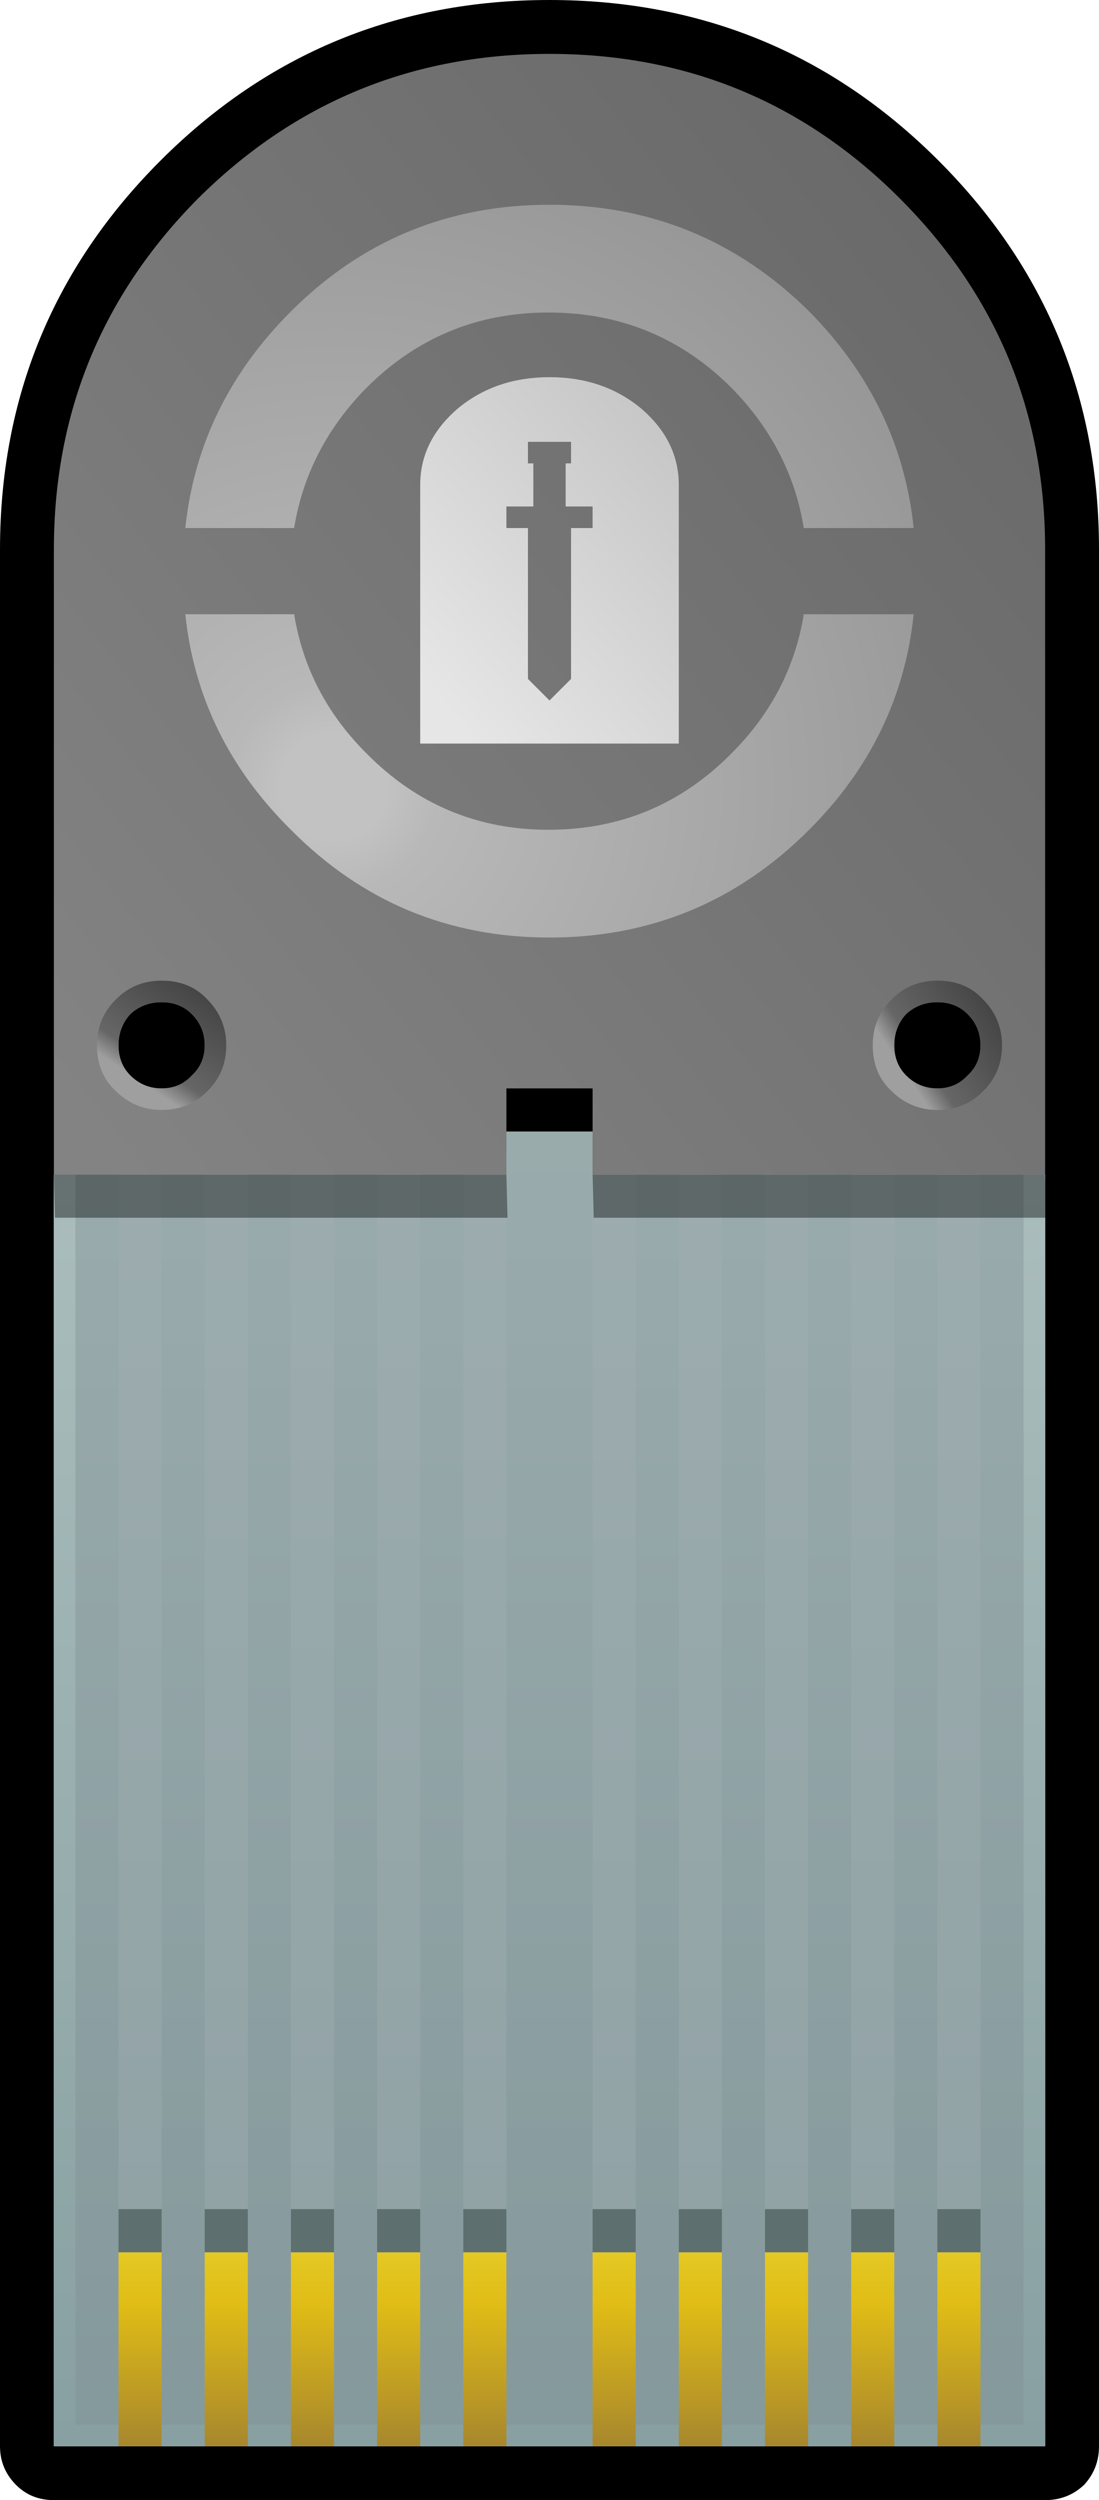 <?xml version="1.0" encoding="UTF-8" standalone="no"?>
<svg xmlns:xlink="http://www.w3.org/1999/xlink" height="116.0px" width="51.0px" xmlns="http://www.w3.org/2000/svg">
  <g transform="matrix(1.0, 0.0, 0.0, 1.0, 25.5, 58.5)">
    <path d="M18.05 -51.05 Q25.5 -43.6 25.5 -33.0 L25.5 55.0 Q25.5 56.05 24.8 56.8 24.05 57.5 23.0 57.5 L-23.0 57.5 Q-24.05 57.5 -24.75 56.8 -25.5 56.05 -25.5 55.0 L-25.5 -33.0 Q-25.5 -43.6 -18.05 -51.05 -10.6 -58.5 0.0 -58.5 10.6 -58.5 18.05 -51.05 M2.0 -4.0 L2.0 -6.0 -2.0 -6.0 -2.0 -4.0 -23.0 -4.0 -23.0 55.0 23.0 55.0 23.0 -4.0 2.0 -4.0" fill="#000000" fill-rule="evenodd" stroke="none"/>
    <path d="M-23.0 -4.0 L-23.0 -33.0 Q-23.0 -42.55 -16.3 -49.3 -9.55 -56.0 0.0 -56.0 9.55 -56.0 16.25 -49.3 23.0 -42.55 23.0 -33.0 L23.0 -4.0 2.0 -4.0 2.0 -6.0 -2.0 -6.0 -2.0 -4.0 -23.0 -4.0" fill="url(#gradient0)" fill-rule="evenodd" stroke="none"/>
    <path d="M-23.0 -4.0 L-2.0 -4.0 -2.0 -6.0 2.0 -6.0 2.0 -4.0 23.0 -4.0 23.0 55.0 -23.0 55.0 -23.0 -4.0" fill="url(#gradient1)" fill-rule="evenodd" stroke="none"/>
    <path d="M2.0 -6.0 L-2.0 -6.0 -2.0 -8.0 2.0 -8.0 2.0 -6.0 M20.0 -10.0 Q20.0 -9.15 19.4 -8.6 18.85 -8.0 18.0 -8.0 17.15 -8.0 16.55 -8.6 16.0 -9.15 16.0 -10.0 16.0 -10.85 16.55 -11.45 17.15 -12.0 18.0 -12.0 18.85 -12.0 19.4 -11.45 20.0 -10.85 20.0 -10.0 M-16.0 -10.0 Q-16.0 -9.15 -16.6 -8.6 -17.15 -8.0 -18.0 -8.0 -18.85 -8.0 -19.45 -8.6 -20.0 -9.15 -20.0 -10.0 -20.0 -10.85 -19.45 -11.45 -18.85 -12.0 -18.0 -12.0 -17.15 -12.0 -16.6 -11.45 -16.0 -10.85 -16.0 -10.0" fill="#000000" fill-rule="evenodd" stroke="none"/>
    <path d="M20.0 -10.0 Q20.0 -10.85 19.4 -11.45 18.85 -12.0 18.0 -12.0 17.15 -12.0 16.55 -11.45 16.0 -10.85 16.0 -10.0 16.0 -9.15 16.55 -8.6 17.15 -8.0 18.0 -8.0 18.85 -8.0 19.4 -8.6 20.0 -9.15 20.0 -10.0 M15.9 -12.15 Q16.75 -13.0 18.0 -13.0 19.3 -13.0 20.1 -12.15 21.0 -11.25 21.0 -10.0 21.0 -8.75 20.15 -7.9 L20.1 -7.85 Q19.25 -7.0 18.0 -7.0 16.75 -7.0 15.85 -7.9 15.0 -8.7 15.0 -10.0 15.0 -11.25 15.85 -12.1 L15.9 -12.15" fill="url(#gradient2)" fill-rule="evenodd" stroke="none"/>
    <path d="M-16.0 -10.0 Q-16.0 -10.85 -16.6 -11.45 -17.15 -12.0 -18.0 -12.0 -18.85 -12.0 -19.45 -11.45 -20.0 -10.85 -20.0 -10.0 -20.0 -9.15 -19.45 -8.6 -18.85 -8.0 -18.0 -8.0 -17.15 -8.0 -16.6 -8.6 -16.0 -9.15 -16.0 -10.0 M-20.1 -12.15 Q-19.25 -13.0 -18.0 -13.0 -16.7 -13.0 -15.9 -12.15 -15.0 -11.25 -15.0 -10.0 -15.0 -8.75 -15.85 -7.9 L-15.9 -7.85 Q-16.75 -7.0 -18.0 -7.0 -19.25 -7.0 -20.15 -7.9 -21.0 -8.7 -21.0 -10.0 -21.0 -11.25 -20.15 -12.1 L-20.1 -12.15" fill="url(#gradient3)" fill-rule="evenodd" stroke="none"/>
    <path d="M11.8 -30.0 L16.9 -30.0 Q16.3 -24.25 12.05 -20.0 7.05 -15.0 0.0 -15.0 -7.05 -15.0 -12.0 -20.0 -16.3 -24.25 -16.9 -30.0 L-11.85 -30.0 Q-11.25 -26.3 -8.5 -23.55 -5.0 -20.0 -0.05 -20.0 4.95 -20.0 8.45 -23.55 11.2 -26.3 11.8 -30.0 M16.9 -34.0 L11.8 -34.0 Q11.2 -37.7 8.45 -40.5 4.95 -44.0 -0.05 -44.0 -5.0 -44.0 -8.5 -40.5 -11.25 -37.7 -11.85 -34.0 L-16.9 -34.0 Q-16.3 -39.75 -12.0 -44.05 -7.05 -49.0 0.0 -49.0 7.05 -49.0 12.05 -44.05 16.3 -39.75 16.9 -34.0" fill="url(#gradient4)" fill-rule="evenodd" stroke="none"/>
    <path d="M4.25 -39.55 Q6.0 -38.05 6.0 -36.0 L6.0 -24.0 -6.0 -24.0 -6.0 -36.0 Q-6.0 -38.05 -4.25 -39.55 -2.5 -41.0 0.0 -41.0 2.5 -41.0 4.25 -39.55 M0.75 -37.0 L1.0 -37.0 1.0 -38.0 -1.0 -38.0 -1.0 -37.0 -0.75 -37.0 -0.75 -35.0 -2.0 -35.0 -2.0 -34.0 -1.0 -34.0 -1.0 -27.0 0.0 -26.0 1.0 -27.0 1.0 -34.0 2.0 -34.0 2.0 -35.0 0.75 -35.0 0.75 -37.0" fill="url(#gradient5)" fill-rule="evenodd" stroke="none"/>
    <path d="M4.0 -4.0 L4.0 44.0 2.0 44.0 2.0 -4.0 4.0 -4.0 M8.0 -4.0 L8.0 44.0 6.0 44.0 6.0 -4.0 8.0 -4.0 M12.0 -4.0 L12.0 44.0 10.0 44.0 10.0 -4.0 12.0 -4.0 M16.0 -4.0 L16.0 44.0 14.0 44.0 14.0 -4.0 16.0 -4.0 M20.0 -4.0 L20.0 44.0 18.0 44.0 18.0 -4.0 20.0 -4.0 M-2.0 -4.0 L-2.0 44.0 -4.0 44.0 -4.0 -4.0 -2.0 -4.0 M-6.0 -4.0 L-6.0 44.0 -8.0 44.0 -8.0 -4.0 -6.0 -4.0 M-10.0 -4.0 L-10.0 44.0 -12.0 44.0 -12.0 -4.0 -10.0 -4.0 M-14.0 -4.0 L-14.0 44.0 -16.0 44.0 -16.0 -4.0 -14.0 -4.0 M-18.0 -4.0 L-18.0 44.0 -20.0 44.0 -20.0 -4.0 -18.0 -4.0" fill="#bbc7ca" fill-opacity="0.341" fill-rule="evenodd" stroke="none"/>
    <path d="M22.0 -4.0 L22.0 54.0 -22.0 54.0 -22.0 -4.0 -2.0 -4.0 -2.0 -6.0 2.0 -6.0 2.0 -4.0 22.0 -4.0" fill="#818f94" fill-opacity="0.4" fill-rule="evenodd" stroke="none"/>
    <path d="M10.0 46.0 L12.0 46.0 12.0 55.0 10.0 55.0 10.0 46.0" fill="url(#gradient6)" fill-rule="evenodd" stroke="none"/>
    <path d="M-20.0 46.0 L-18.0 46.0 -18.0 55.0 -20.0 55.0 -20.0 46.0" fill="url(#gradient7)" fill-rule="evenodd" stroke="none"/>
    <path d="M-8.0 46.0 L-6.0 46.0 -6.0 55.0 -8.0 55.0 -8.0 46.0" fill="url(#gradient8)" fill-rule="evenodd" stroke="none"/>
    <path d="M-16.0 46.0 L-14.0 46.0 -14.0 55.0 -16.0 55.0 -16.0 46.0" fill="url(#gradient9)" fill-rule="evenodd" stroke="none"/>
    <path d="M-12.0 46.0 L-10.0 46.0 -10.0 55.0 -12.0 55.0 -12.0 46.0" fill="url(#gradient10)" fill-rule="evenodd" stroke="none"/>
    <path d="M-4.0 46.0 L-2.0 46.0 -2.0 55.0 -4.0 55.0 -4.0 46.0" fill="url(#gradient11)" fill-rule="evenodd" stroke="none"/>
    <path d="M6.0 46.0 L8.0 46.0 8.0 55.0 6.0 55.0 6.0 46.0" fill="url(#gradient12)" fill-rule="evenodd" stroke="none"/>
    <path d="M2.0 46.0 L4.0 46.0 4.0 55.0 2.0 55.0 2.0 46.0" fill="url(#gradient13)" fill-rule="evenodd" stroke="none"/>
    <path d="M18.0 46.0 L20.0 46.0 20.0 55.0 18.0 55.0 18.0 46.0" fill="url(#gradient14)" fill-rule="evenodd" stroke="none"/>
    <path d="M14.0 46.0 L16.0 46.0 16.0 55.0 14.0 55.0 14.0 46.0" fill="url(#gradient15)" fill-rule="evenodd" stroke="none"/>
    <path d="M2.0 46.0 L2.0 44.0 4.0 44.0 4.0 46.0 2.0 46.0 M10.0 46.0 L10.0 44.0 12.0 44.0 12.0 46.0 10.0 46.0 M6.0 46.0 L6.0 44.0 8.0 44.0 8.0 46.0 6.0 46.0 M14.0 46.0 L14.0 44.0 16.0 44.0 16.0 46.0 14.0 46.0 M18.0 46.0 L18.0 44.0 20.0 44.0 20.0 46.0 18.0 46.0 M-20.0 46.0 L-20.0 44.0 -18.0 44.0 -18.0 46.0 -20.0 46.0 M-16.0 46.0 L-16.0 44.0 -14.0 44.0 -14.0 46.0 -16.0 46.0 M-12.0 46.0 L-12.0 44.0 -10.0 44.0 -10.0 46.0 -12.0 46.0 M-8.0 46.0 L-8.0 44.0 -6.0 44.0 -6.0 46.0 -8.0 46.0 M-4.0 46.0 L-4.0 44.0 -2.0 44.0 -2.0 46.0 -4.0 46.0" fill="#5e6f6f" fill-rule="evenodd" stroke="none"/>
    <path d="M-22.95 -2.0 L-23.0 -4.0 -2.0 -4.0 -1.95 -2.0 -22.95 -2.0 M23.05 -2.0 L2.05 -2.0 2.0 -4.0 23.0 -4.0 23.05 -2.0" fill="#000000" fill-opacity="0.4" fill-rule="evenodd" stroke="none"/>
  </g>
  <defs>
    <linearGradient gradientTransform="matrix(0.027, -0.022, 0.02, 0.025, -5.75, -31.2)" gradientUnits="userSpaceOnUse" id="gradient0" spreadMethod="pad" x1="-819.2" x2="819.2">
      <stop offset="0.008" stop-color="#838383"/>
      <stop offset="1.0" stop-color="#6a6a6a"/>
    </linearGradient>
    <linearGradient gradientTransform="matrix(0.0, -0.037, 0.037, 0.0, 0.0, 24.5)" gradientUnits="userSpaceOnUse" id="gradient1" spreadMethod="pad" x1="-819.2" x2="819.2">
      <stop offset="0.0" stop-color="#88a0a2"/>
      <stop offset="0.988" stop-color="#abbebd"/>
    </linearGradient>
    <linearGradient gradientTransform="matrix(-0.003, 0.002, -0.002, -0.003, 18.0, -10.0)" gradientUnits="userSpaceOnUse" id="gradient2" spreadMethod="pad" x1="-819.2" x2="819.2">
      <stop offset="0.0" stop-color="#464646"/>
      <stop offset="0.655" stop-color="#666666"/>
      <stop offset="0.831" stop-color="#9f9f9f"/>
    </linearGradient>
    <linearGradient gradientTransform="matrix(-0.002, 0.003, -0.003, -0.002, -18.0, -10.0)" gradientUnits="userSpaceOnUse" id="gradient3" spreadMethod="pad" x1="-819.2" x2="819.2">
      <stop offset="0.0" stop-color="#464646"/>
      <stop offset="0.655" stop-color="#666666"/>
      <stop offset="0.831" stop-color="#9f9f9f"/>
    </linearGradient>
    <radialGradient cx="0" cy="0" gradientTransform="matrix(0.04, 0.0, 0.0, 0.04, -10.0, -22.0)" gradientUnits="userSpaceOnUse" id="gradient4" r="819.2" spreadMethod="pad">
      <stop offset="0.075" stop-color="#c2c2c2"/>
      <stop offset="0.149" stop-color="#b8b8b8"/>
      <stop offset="1.0" stop-color="#959595"/>
    </radialGradient>
    <linearGradient gradientTransform="matrix(0.009, -0.007, -0.006, -0.007, 2.0, -32.0)" gradientUnits="userSpaceOnUse" id="gradient5" spreadMethod="pad" x1="-819.2" x2="819.2">
      <stop offset="0.0" stop-color="#e6e6e6"/>
      <stop offset="1.0" stop-color="#c2c2c2"/>
    </linearGradient>
    <linearGradient gradientTransform="matrix(0.0, -0.009, 0.009, 0.0, 12.0, 47.5)" gradientUnits="userSpaceOnUse" id="gradient6" spreadMethod="pad" x1="-819.2" x2="819.2">
      <stop offset="0.0" stop-color="#a8882d"/>
      <stop offset="0.435" stop-color="#e0bc16"/>
      <stop offset="0.827" stop-color="#ebd936"/>
      <stop offset="1.0" stop-color="#ebd936"/>
    </linearGradient>
    <linearGradient gradientTransform="matrix(0.0, -0.009, 0.009, 0.0, -18.0, 47.5)" gradientUnits="userSpaceOnUse" id="gradient7" spreadMethod="pad" x1="-819.2" x2="819.2">
      <stop offset="0.0" stop-color="#a8882d"/>
      <stop offset="0.435" stop-color="#e0bc16"/>
      <stop offset="0.827" stop-color="#ebd936"/>
      <stop offset="1.0" stop-color="#ebd936"/>
    </linearGradient>
    <linearGradient gradientTransform="matrix(0.0, -0.009, 0.009, 0.0, -6.0, 47.5)" gradientUnits="userSpaceOnUse" id="gradient8" spreadMethod="pad" x1="-819.2" x2="819.2">
      <stop offset="0.0" stop-color="#a8882d"/>
      <stop offset="0.435" stop-color="#e0bc16"/>
      <stop offset="0.827" stop-color="#ebd936"/>
      <stop offset="1.0" stop-color="#ebd936"/>
    </linearGradient>
    <linearGradient gradientTransform="matrix(0.0, -0.009, 0.009, 0.0, -14.0, 47.5)" gradientUnits="userSpaceOnUse" id="gradient9" spreadMethod="pad" x1="-819.2" x2="819.2">
      <stop offset="0.0" stop-color="#a8882d"/>
      <stop offset="0.435" stop-color="#e0bc16"/>
      <stop offset="0.827" stop-color="#ebd936"/>
      <stop offset="1.0" stop-color="#ebd936"/>
    </linearGradient>
    <linearGradient gradientTransform="matrix(0.0, -0.009, 0.009, 0.0, -10.0, 47.5)" gradientUnits="userSpaceOnUse" id="gradient10" spreadMethod="pad" x1="-819.2" x2="819.2">
      <stop offset="0.0" stop-color="#a8882d"/>
      <stop offset="0.435" stop-color="#e0bc16"/>
      <stop offset="0.827" stop-color="#ebd936"/>
      <stop offset="1.0" stop-color="#ebd936"/>
    </linearGradient>
    <linearGradient gradientTransform="matrix(0.0, -0.009, 0.009, 0.0, -2.0, 47.5)" gradientUnits="userSpaceOnUse" id="gradient11" spreadMethod="pad" x1="-819.2" x2="819.2">
      <stop offset="0.0" stop-color="#a8882d"/>
      <stop offset="0.435" stop-color="#e0bc16"/>
      <stop offset="0.827" stop-color="#ebd936"/>
      <stop offset="1.0" stop-color="#ebd936"/>
    </linearGradient>
    <linearGradient gradientTransform="matrix(0.0, -0.009, 0.009, 0.0, 8.0, 47.5)" gradientUnits="userSpaceOnUse" id="gradient12" spreadMethod="pad" x1="-819.2" x2="819.2">
      <stop offset="0.0" stop-color="#a8882d"/>
      <stop offset="0.435" stop-color="#e0bc16"/>
      <stop offset="0.827" stop-color="#ebd936"/>
      <stop offset="1.0" stop-color="#ebd936"/>
    </linearGradient>
    <linearGradient gradientTransform="matrix(0.0, -0.009, 0.009, 0.0, 4.0, 47.5)" gradientUnits="userSpaceOnUse" id="gradient13" spreadMethod="pad" x1="-819.2" x2="819.2">
      <stop offset="0.0" stop-color="#a8882d"/>
      <stop offset="0.435" stop-color="#e0bc16"/>
      <stop offset="0.827" stop-color="#ebd936"/>
      <stop offset="1.0" stop-color="#ebd936"/>
    </linearGradient>
    <linearGradient gradientTransform="matrix(0.0, -0.009, 0.009, 0.0, 20.0, 47.5)" gradientUnits="userSpaceOnUse" id="gradient14" spreadMethod="pad" x1="-819.2" x2="819.2">
      <stop offset="0.0" stop-color="#a8882d"/>
      <stop offset="0.435" stop-color="#e0bc16"/>
      <stop offset="0.827" stop-color="#ebd936"/>
      <stop offset="1.0" stop-color="#ebd936"/>
    </linearGradient>
    <linearGradient gradientTransform="matrix(0.0, -0.009, 0.009, 0.0, 16.0, 47.5)" gradientUnits="userSpaceOnUse" id="gradient15" spreadMethod="pad" x1="-819.2" x2="819.2">
      <stop offset="0.0" stop-color="#a8882d"/>
      <stop offset="0.435" stop-color="#e0bc16"/>
      <stop offset="0.827" stop-color="#ebd936"/>
      <stop offset="1.0" stop-color="#ebd936"/>
    </linearGradient>
  </defs>
</svg>
